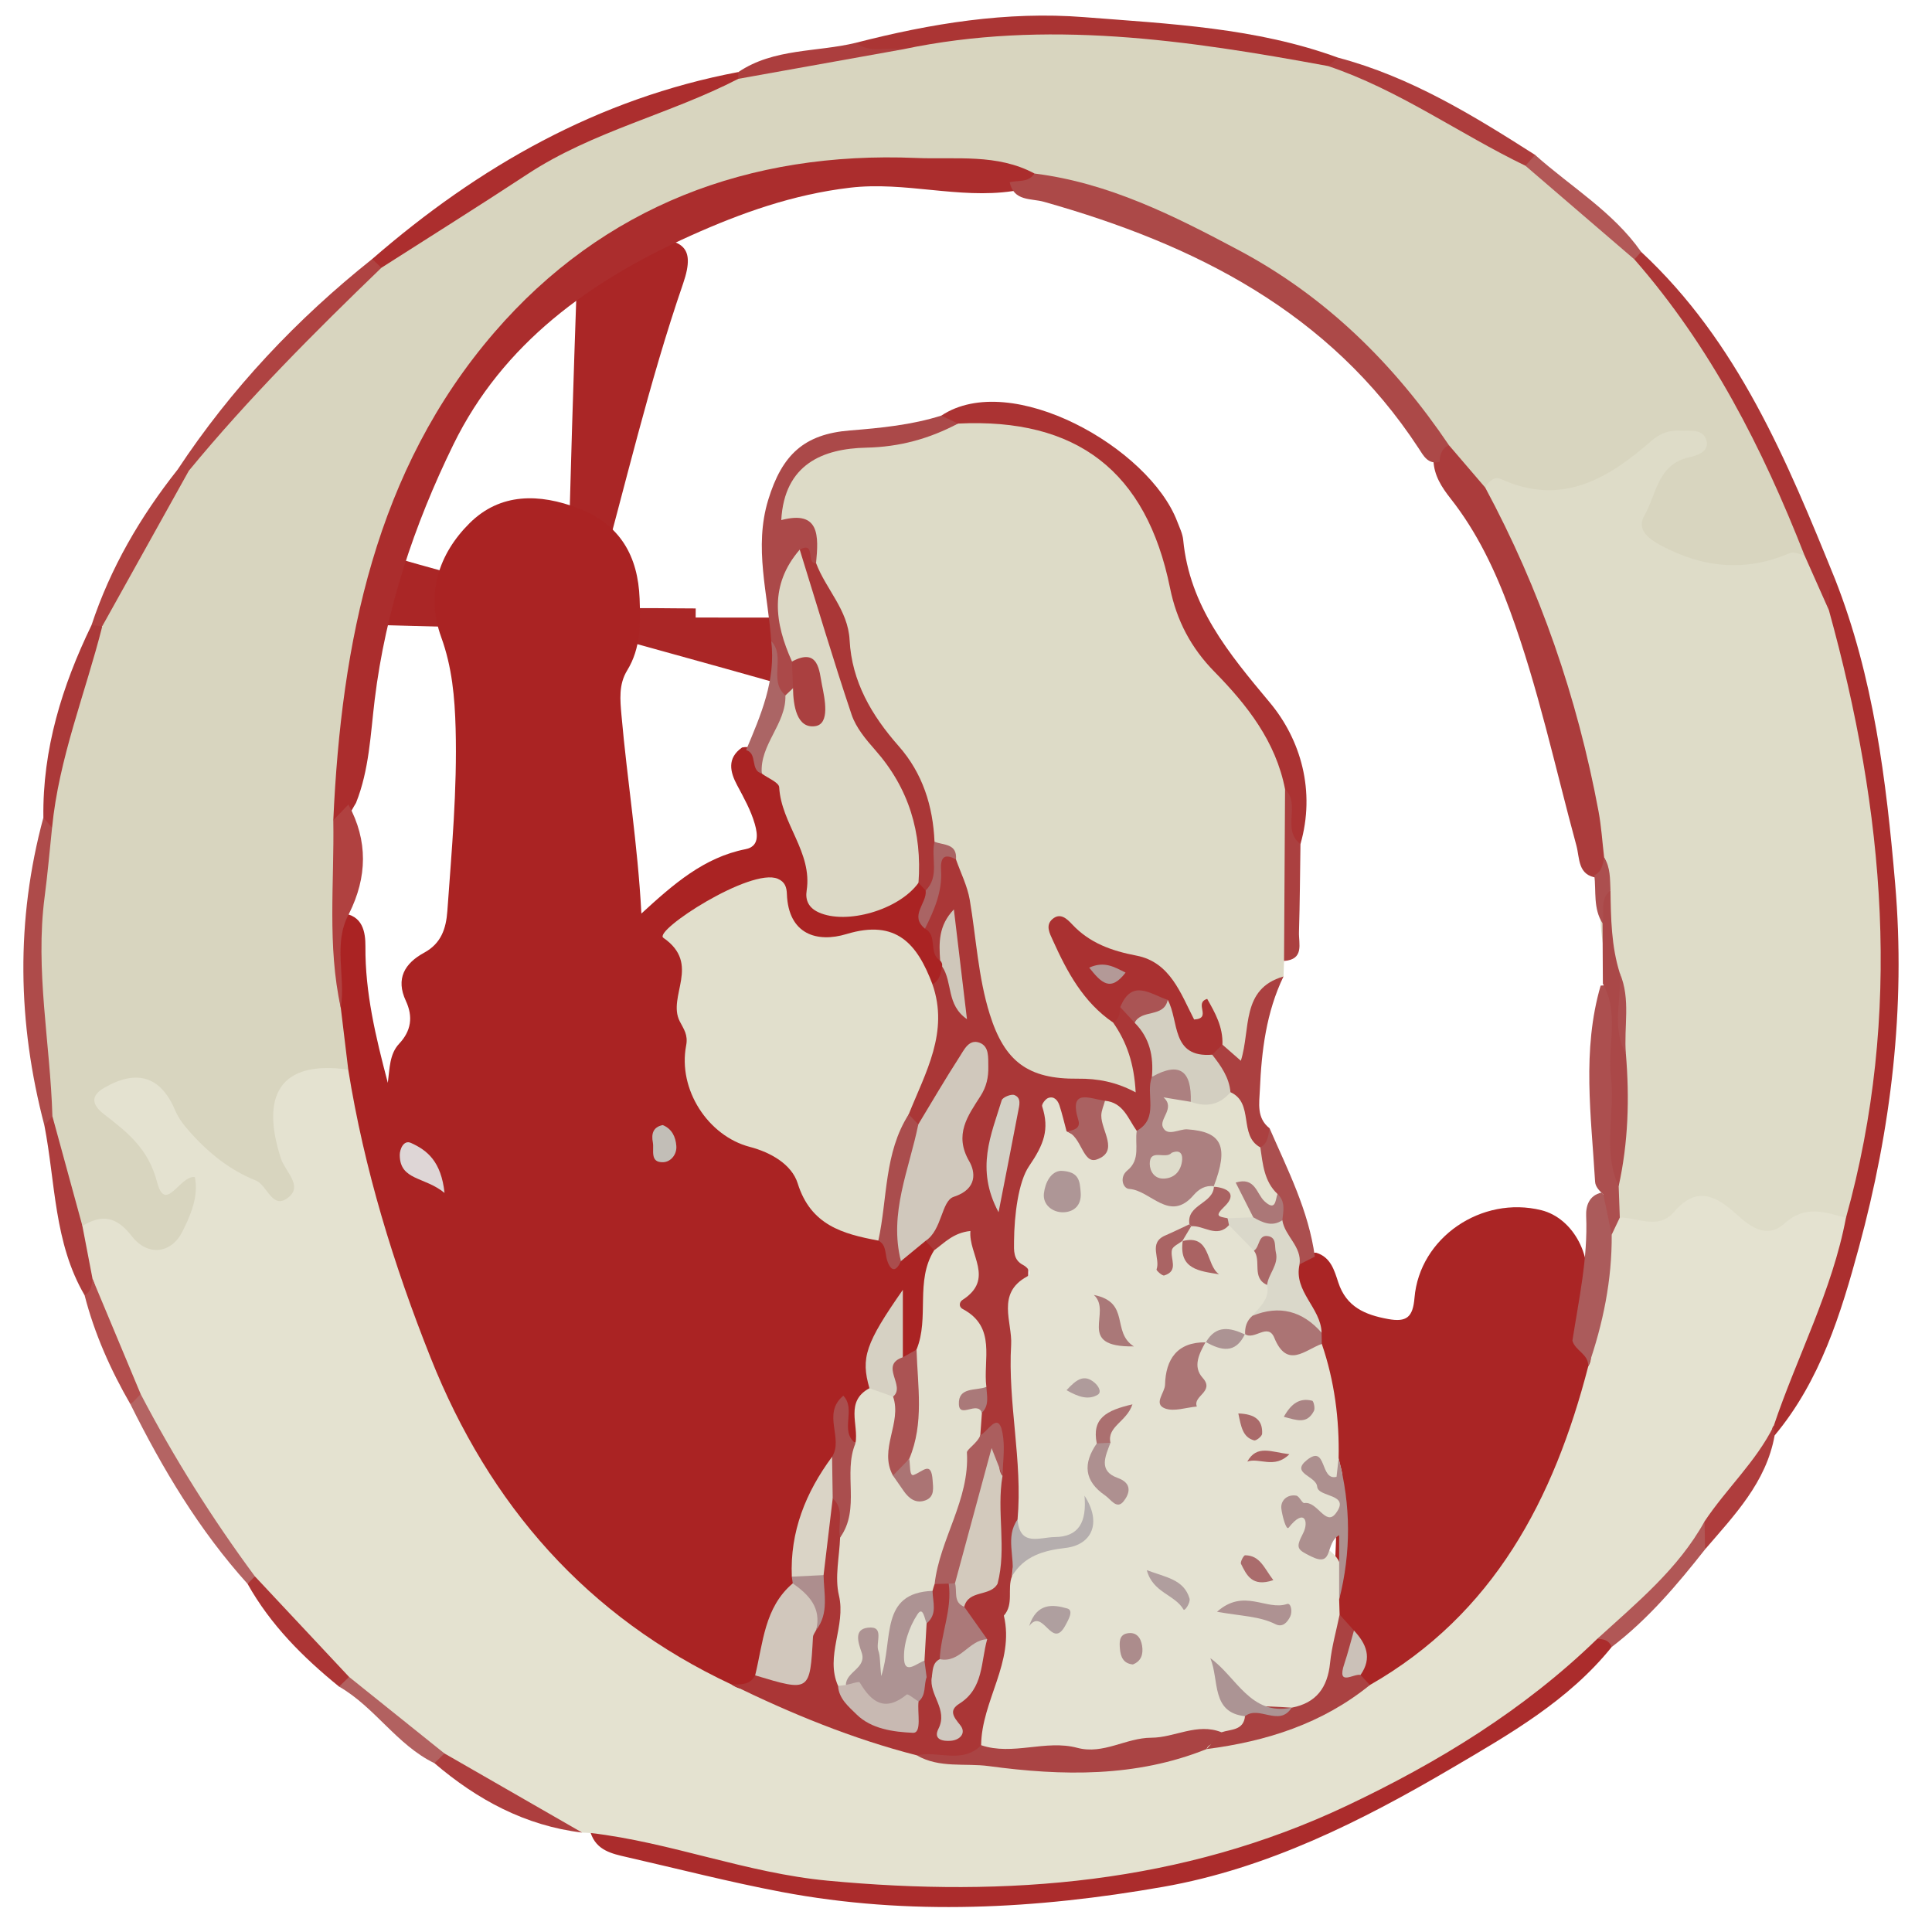 <?xml version="1.0" encoding="utf-8"?>
<!-- Generator: Adobe Illustrator 16.0.0, SVG Export Plug-In . SVG Version: 6.00 Build 0)  -->
<!DOCTYPE svg PUBLIC "-//W3C//DTD SVG 1.1//EN" "http://www.w3.org/Graphics/SVG/1.1/DTD/svg11.dtd">
<svg version="1.1" id="Layer_1" xmlns="http://www.w3.org/2000/svg" xmlns:xlink="http://www.w3.org/1999/xlink" x="0px" y="0px"
	 width="248px" height="248px" viewBox="0 0 248 248" enable-background="new 0 0 248 248" xml:space="preserve">
<g>
	<g>
		<path fill-rule="evenodd" clip-rule="evenodd" fill="#AA2626" d="M89.297,79.268c9.872,0,19.743,0.043,29.613-0.021
			c4.347-0.027,7.153,0.871,4.874,6.121c-0.5,1.15-0.414,2.573-0.513,3.876c-0.269,3.561-0.988,5.291-5.515,3.844
			c-12.986-4.149-26.175-7.667-39.311-11.337c-1.487-0.416-2.761-0.363-2.794,2.161c-0.179,13.615-0.534,27.229-1.046,40.836
			c-0.12,3.186-0.371,6.068-5.657,4.434c-9.963-3.081-9.761-2.512-6.545-12.445c3.526-10.888,6.357-22,9.43-33.033
			c0.591-2.121-0.179-2.937-2.614-2.98c-13.619-0.247-27.234-0.691-40.85-1.117c-3.083-0.097-5.391-0.964-3.64-4.809
			c0.08-0.173,0.206-0.334,0.247-0.516c2.325-10.392,2.218-10.064,12.396-6.739c10.863,3.548,21.949,6.415,32.954,9.522
			c1.945,0.55,2.539-0.298,2.584-2.383c0.286-13.213,0.714-26.423,1.175-39.631c0.129-3.679,0.021-7.833,5.914-4.957
			c1.095,0.534,2.693-0.075,3.959,0.243c3.077,0.774,5.516,0.879,3.732,6.052c-4.403,12.768-7.434,26.007-11.062,39.045
			c-0.529,1.903-0.329,2.819,1.993,2.712c3.554-0.165,7.122-0.044,10.684-0.044C89.303,78.492,89.3,78.879,89.297,79.268z"/>
	</g>
</g>
<g>
	<path fill-rule="evenodd" clip-rule="evenodd" fill="#E4E2D0" d="M75.825,235.292c-0.365-0.018-0.73-0.035-1.095-0.053
		c-6.479-2.139-12.17-5.807-17.972-9.26c-4.583-2.794-7.915-7.129-12.392-10.055c-4.298-4.27-8.629-8.509-12.348-13.316
		c-5.657-7.376-10.809-15.069-14.801-23.495c-2.337-4.883-4.335-9.903-6.217-14.975c-0.518-2.177-1.511-4.296-0.833-6.62
		c1.766-2.662,3.885-2.592,6.383-0.978c4.586,2.964,4.847,2.836,6.866-2.768c-1.816,0.161-3.9,0.55-4.461-1.708
		c-0.862-3.464-3.327-5.602-5.81-7.865c-2.817-2.569-2.387-4.505,1.018-5.911c5.797-2.395,7.075-1.804,9.809,3.889
		c2.289,4.765,6.844,6.944,11.268,9.428c-1.917-13.577,0.747-17.455,9.821-14.523c2.256,7.969,4.531,15.931,6.757,23.908
		c2.012,7.21,4.535,14.275,8.165,20.813c8.088,14.568,19.228,26.127,34.379,33.506c7.925,3.423,15.787,7.006,24.203,9.137
		c11.857,1.552,23.697,2.726,35.412-0.892c7.555-1.216,14.764-3.36,21.037-7.967c15.512-9.398,23.457-23.98,28.01-40.889
		c1.554-5.23,2.073-10.644,2.877-16.008c0.314-1.016,0.813-1.92,1.596-2.651c3.135-0.867,6.431-1.033,9.266-3.116
		c1.788-1.312,3.942-0.257,5.532,1.013c2.573,2.056,5.005,2.85,8.173,1.036c2.357-1.349,4.842-0.807,6.779,1.319
		c1.15,4.042-1.146,7.43-2.316,10.942c-1.779,5.336-4.168,10.465-6.479,15.601c-2.405,4.693-5.404,8.991-8.756,13.054
		c-3.596,6.445-9.55,10.736-14.529,15.928c-15.478,13.571-32.989,23.648-53.049,28.26c-21.272,4.891-42.733,4.661-63.967-1.105
		C84.011,237.846,79.633,237.533,75.825,235.292z"/>
	<path fill-rule="evenodd" clip-rule="evenodd" fill="#AB2C2C" d="M75.825,235.292c10.296,1.201,19.974,5.137,30.413,6.119
		c23.103,2.175,45.526,0.383,66.667-9.632c11.671-5.529,22.735-12.279,32.114-21.4c1.307-0.894,1.994-0.669,1.869,1.031
		c-5.537,6.883-13.082,11.176-20.496,15.535c-11.617,6.832-23.725,12.91-37.072,15.256c-16.225,2.851-32.651,3.756-49.012,0.655
		c-6.657-1.262-13.231-2.957-19.841-4.467C78.534,237.949,76.569,237.528,75.825,235.292z"/>
	<path fill-rule="evenodd" clip-rule="evenodd" fill="#AB2F2F" d="M227.676,183.052c3.001-8.939,7.514-17.354,9.278-26.724
		c-0.506-1.448-0.579-2.931-0.241-4.413c5.623-24.68,3.211-49.017-3.112-73.189c0.138-1.688-0.493-3.728,1.956-4.382
		c4.945,12.573,6.568,25.745,7.715,39.115c1.363,15.913-0.527,31.455-4.653,46.657c-2.299,8.47-4.947,17.115-10.817,24.138
		c-0.266-0.242-0.373-0.501-0.321-0.777C227.532,183.194,227.598,183.052,227.676,183.052z"/>
	<path fill-rule="evenodd" clip-rule="evenodd" fill="#AC2E2E" d="M47.782,33.245c13.685-11.883,28.987-20.597,47.002-24
		c0.31,0.447,0.349,0.917,0.123,1.411c-3.254,3.014-7.457,4.262-11.46,5.625C72.95,19.854,64.034,26.116,54.983,32.2
		c-1.888,1.27-3.553,3.078-6.167,2.725C48.064,34.615,47.474,34.205,47.782,33.245z"/>
	<path fill-rule="evenodd" clip-rule="evenodd" fill="#AB3534" d="M109.859,5.494c9.616-2.475,19.355-4.077,29.309-3.293
		c10.994,0.865,22.072,1.35,32.598,5.203c0.1,1.155-0.732,1.519-1.58,1.873c-1.631,0.48-3.322,0.495-4.913,0.049
		c-9.177-2.569-18.702-2.201-28.032-3.445c-7.221-0.963-14.116,1.455-21.203,1.861C113.9,7.214,111.066,8.574,109.859,5.494z"/>
	<path fill-rule="evenodd" clip-rule="evenodd" fill="#AC3636" d="M235.557,74.344c-1.167,1.145-0.582,2.638-0.793,3.974
		c-3.219-1.022-2.786-4.336-4.122-6.542c-5.086-11.977-10.479-23.781-18.758-33.999c-1.024-1.265-2.329-2.376-2.565-4.141
		c0.093-0.804,0.37-1.417,1.35-1.303C223.096,43.889,229.367,59.092,235.557,74.344z"/>
	<path fill-rule="evenodd" clip-rule="evenodd" fill="#AE4B4A" d="M5.698,144.462c-3.46-13.161-3.687-26.333-0.129-39.517
		c0.942,0.224,1.548,0.823,1.908,1.699c0.278,8.263-1.065,16.498-0.286,24.793c0.352,3.743,1.767,7.503,0.437,11.331
		C7.253,143.64,6.629,144.227,5.698,144.462z"/>
	<path fill-rule="evenodd" clip-rule="evenodd" fill="#AF4342" d="M47.782,33.245c0.392,0.375,0.783,0.751,1.175,1.127
		c-0.115,3.494-2.993,5.167-5.177,6.932c-5.502,4.444-10.004,9.718-14.298,15.254c-1.405,1.811-2.902,3.701-5.378,4.25
		c-0.496-0.025-0.931-0.202-1.305-0.527C29.655,49.908,38.074,40.981,47.782,33.245z"/>
	<path fill-rule="evenodd" clip-rule="evenodd" fill="#AD3D3D" d="M170.467,8.476c0.434-0.357,0.866-0.715,1.299-1.072
		c9.273,2.447,17.312,7.393,25.283,12.479c0.417,0.926-0.091,1.432-0.83,1.833c-2.314,0.448-4.113-0.891-5.978-1.843
		c-5.983-3.055-11.47-7.054-17.859-9.346C171.457,10.195,170.629,9.603,170.467,8.476z"/>
	<path fill-rule="evenodd" clip-rule="evenodd" fill="#AB3939" d="M6.679,106.259c-0.37-0.438-0.74-0.876-1.11-1.313
		c-0.118-8.773,2.398-16.889,6.175-24.688c0.559-0.332,1.045-0.249,1.463,0.249c0.821,1.381,0.683,2.843,0.277,4.286
		c-1.771,6.286-4.569,12.308-4.707,19.014C8.754,104.966,7.952,105.93,6.679,106.259z"/>
	<path fill-rule="evenodd" clip-rule="evenodd" fill="#B46463" d="M18.058,178.95c4.268,8.187,9.175,15.971,14.659,23.395
		c-0.183,0.447-0.489,0.775-0.937,0.967c-6.213-6.885-10.91-14.759-15.016-23.018C17.167,179.818,17.291,179.075,18.058,178.95z"/>
	<path fill-rule="evenodd" clip-rule="evenodd" fill="#AD3D3D" d="M5.698,144.462c0.342-0.39,0.685-0.779,1.027-1.17
		c3.442,4.103,4.109,8.964,3.851,14.078c0.434,2.264,0.868,4.527,1.303,6.792c0.434,1.075,0.844,2.139-1.02,2.098
		C6.914,159.521,7.126,151.797,5.698,144.462z"/>
	<path fill-rule="evenodd" clip-rule="evenodd" fill="#AF4140" d="M13.132,80.369c-0.462-0.037-0.925-0.074-1.388-0.11
		c2.428-7.355,6.264-13.931,11.055-19.979c0.479,0.051,0.959,0.101,1.438,0.15c0.659,1.777-0.312,3.223-1.039,4.667
		c-2.364,4.703-5.857,8.773-7.719,13.773C15.135,79.796,14.273,80.431,13.132,80.369z"/>
	<path fill-rule="evenodd" clip-rule="evenodd" fill="#AD3E3E" d="M57.051,225.078c5.893,3.388,11.786,6.774,17.679,10.162
		c-7.303-0.88-13.455-4.211-18.964-8.909C55.597,225.3,55.889,224.742,57.051,225.078z"/>
	<path fill-rule="evenodd" clip-rule="evenodd" fill="#B25857" d="M195.811,21.274c0.413-0.464,0.825-0.928,1.238-1.392
		c4.584,4.101,10.003,7.29,13.619,12.451c-0.291,0.319-0.582,0.639-0.873,0.958C203.836,30.796,199.072,26.91,195.811,21.274z"/>
	<path fill-rule="evenodd" clip-rule="evenodd" fill="#B15756" d="M206.889,211.411c-0.332-0.871-1.055-1.033-1.869-1.031
		c5.05-4.615,10.397-8.958,13.787-15.09c0.972,1.181,0.396,2.389,0.062,3.593C215.277,203.442,211.538,207.862,206.889,211.411z"/>
	<path fill-rule="evenodd" clip-rule="evenodd" fill="#AF3D3D" d="M218.869,198.882c-0.021-1.197-0.041-2.396-0.062-3.593
		c2.793-4.197,6.604-7.657,8.869-12.237c0.041,0.4,0.083,0.802,0.125,1.202C226.72,190.289,222.637,194.489,218.869,198.882z"/>
	<path fill-rule="evenodd" clip-rule="evenodd" fill="#AC3535" d="M31.779,203.311c0.312-0.322,0.625-0.645,0.937-0.967
		c4.031,4.304,8.062,8.607,12.093,12.912c0.147,1.008-0.106,1.603-1.284,1.243C38.891,212.743,34.724,208.572,31.779,203.311z"/>
	<path fill-rule="evenodd" clip-rule="evenodd" fill="#AC3E3E" d="M109.859,5.494c1.848,1.437,4.033,0.446,6.026,0.839
		c0.018,0.968-0.56,1.669-1.386,1.769c-6.037,0.729-11.937,2.314-18.003,2.827c-0.676,0.057-1.258-0.305-1.722-0.811
		c-0.012-0.292-0.009-0.583,0.011-0.873C99.356,6.172,104.828,6.719,109.859,5.494z"/>
	<path fill-rule="evenodd" clip-rule="evenodd" fill="#B34E4D" d="M10.858,166.26c0.851-0.451,0.905-1.289,1.019-2.098
		c2.06,4.929,4.12,9.858,6.18,14.788c-0.431,0.447-0.862,0.895-1.293,1.343C14.207,175.863,12.133,171.23,10.858,166.26z"/>
	<path fill-rule="evenodd" clip-rule="evenodd" fill="#B26160" d="M43.525,216.5c0.428-0.415,0.856-0.829,1.284-1.243
		c4.081,3.273,8.161,6.548,12.242,9.821c-0.428,0.418-0.856,0.835-1.285,1.253C50.935,223.988,48.122,219.133,43.525,216.5z"/>
	<path fill-rule="evenodd" clip-rule="evenodd" fill="#D8D5BF" d="M94.773,10.118c7.037-1.262,14.074-2.523,21.112-3.785
		c18.375-3.875,36.492-1.194,54.583,2.144c9.068,3.036,16.819,8.684,25.343,12.798c4.662,4.006,9.323,8.012,13.984,12.018
		c9.803,11.203,16.442,24.225,21.83,37.967c-5.213,3.002-10.576,3.362-16.147,1.036c-6.411-2.678-7.311-7.627-2.303-12.719
		c0.894-0.909,2.457-1.055,3.219-3.632c-8.226,5.435-15.88,10.57-25.567,6.918c-2.919-0.612-3.794-3.537-5.84-5.144
		c-5.178-7.385-11.154-14.085-18.474-19.343c-10.329-7.42-21.673-12.79-34.29-15.161c-14.117-3.366-27.97-2.475-41.522,2.659
		c-7.974,3.021-15.386,7.043-21.808,12.757c-7.775,6.917-12.966,15.691-16.504,25.197c-5.049,13.563-8.387,27.624-8.204,42.287
		c0.288,7.584-0.594,15.189,0.554,22.744c0.003,2.812,2.015,5.638-0.035,8.44c-8.819-1.246-11.281,3.361-8.626,11.457
		c0.529,1.614,2.787,3.407,1,4.902c-2.126,1.779-2.735-1.523-4.239-2.124c-3.323-1.328-6.007-3.497-8.359-6.111
		c-0.767-0.853-1.531-1.799-1.968-2.84c-1.827-4.355-4.858-5.406-9.109-2.964c-1.893,1.088-1.556,2.253-0.006,3.443
		c2.988,2.297,5.662,4.417,6.766,8.677c1.07,4.132,2.938-0.9,4.848-0.647c0.526,2.545-0.61,5.009-1.592,6.99
		c-1.396,2.816-4.437,3.255-6.506,0.592c-1.971-2.537-3.815-2.836-6.335-1.305c-1.284-4.692-2.567-9.385-3.851-14.077
		c-0.275-9.396-2.239-18.731-0.995-28.187c0.387-2.939,0.637-5.897,0.95-8.847c0.869-8.95,4.279-17.267,6.452-25.892
		c3.702-6.646,7.403-13.292,11.105-19.938c7.63-9.266,16.094-17.74,24.721-26.059c6.258-4.003,12.559-7.941,18.765-12.024
		C76.101,16.835,85.973,14.67,94.773,10.118z"/>
	<path fill-rule="evenodd" clip-rule="evenodd" fill="#AA2323" d="M44.703,137.299c-0.32-2.648-0.639-5.297-0.959-7.945
		c-0.614-4.047-0.888-8.09,0.136-12.115c2.702,0.213,3.04,2.436,3.027,4.276c-0.041,5.885,1.301,11.521,2.875,17.484
		c0.249-1.878,0.208-3.693,1.454-5.022c1.537-1.638,1.817-3.449,0.861-5.499c-1.326-2.842-0.163-4.817,2.354-6.188
		c2.162-1.176,2.809-3.053,2.974-5.366c0.557-7.788,1.272-15.558,1.061-23.389c-0.109-4.021-0.452-7.889-1.846-11.733
		c-2.018-5.565-0.334-10.699,3.642-14.647c3.933-3.904,8.958-3.834,13.992-1.894c5.328,2.054,7.627,6.117,7.83,11.604
		c0.117,3.172,0.161,6.328-1.595,9.189c-1.112,1.811-0.908,3.777-0.729,5.806c0.728,8.271,2.078,16.478,2.551,25.408
		c4.116-3.775,8.027-7.21,13.368-8.263c1.719-0.339,1.598-1.818,1.19-3.234c-0.513-1.777-1.403-3.358-2.267-4.976
		c-0.904-1.693-1.339-3.465,0.637-4.847c1.963-0.374,2.515,1.436,3.652,2.341c3.771,3.288,4.092,8.194,5.622,12.475
		c1.817,5.081,3.898,6.394,8.967,4.598c1.432-0.507,2.522-1.567,3.854-2.229c0.757-0.261,1.369-0.052,1.848,0.576
		c0.948,1.592-0.485,3.534,0.752,5.089c0.831,1.4,1.163,2.971,1.583,4.517c0.096,0.476,0.119,0.952,0.087,1.435
		c-0.191,1.025-0.634,1.823-1.786,1.977c-0.689-0.078-1.368-0.341-1.645-0.96c-1.917-4.28-4.887-5.711-9.591-4.476
		c-3.273,0.86-6.654-0.344-7.95-3.626c-1.748-4.428-4.494-3.45-7.562-2.252c-5.137,2.007-5.232,3.144-4.077,8.506
		c0.748,3.471-0.201,7.243,0.094,10.95c0.491,6.18,2.641,9.718,8.397,11.668c2.456,0.833,4.732,2.21,5.72,4.504
		c1.848,4.293,5.227,6.165,9.413,7.172c1.275,0.322,1.55,2.02,2.966,2.117c1.245-0.669,2.261-2.006,3.946-1.322
		c0.646,0.453,0.947,1.097,1.068,1.853c-0.66,4.128,0.241,8.513-2.049,12.368c-0.673,0.84-1.482,1.413-2.624,1.307
		c-2.041-2.126-1.348-4.468-0.688-6.549c-1.514,3.134-3.146,6.552-3.019,10.49c-1.081,2.116-0.878,4.642-2.118,6.708
		c-3.143,0.174-1.402-2.596-2.298-3.553c0.145,1.786,0.994,3.847-0.286,5.801c-2.475,4.691-4.408,9.568-5.103,14.873
		c-0.022,0.485-0.119,0.951-0.277,1.408c-2.379,3.737-3.121,8.125-4.818,12.137c-1.03,1.092-2.166,1.255-3.417,0.39
		c-18.594-8.719-31.118-23.043-38.64-41.947C50.517,162.32,46.744,150.055,44.703,137.299z"/>
	<path fill-rule="evenodd" clip-rule="evenodd" fill="#DEDCC8" d="M190.645,62.58c0.454-0.763,1.162-1.479,1.996-1.098
		c7.799,3.562,13.76-0.007,19.368-4.912c1.079-0.944,2.237-1.357,3.626-1.286c1.297,0.065,3-0.306,3.42,1.278
		c0.379,1.432-1.268,1.93-2.256,2.15c-4.041,0.898-4.16,4.764-5.712,7.448c-1.028,1.778,0.442,2.954,2.07,3.829
		c5.399,2.904,10.881,3.478,16.604,1.002c0.49-0.212,1.236,0.164,1.863,0.267c1.046,2.354,2.093,4.706,3.139,7.06
		c7.152,25.823,9.51,51.781,2.19,78.011c-2.71-0.761-5.276-1.655-7.88,0.715c-2.213,2.014-4.331,0.502-6.129-1.139
		c-2.59-2.363-5.131-3.764-8.025-0.366c-2.033,2.388-4.634,0.74-6.996,0.751c-1.378-1.109-1.338-2.632-1.232-4.176
		c1.374-5.469,0.466-11.041,0.713-16.561c-0.16-3.354,0.513-6.758-0.616-10.053c-1.139-3.471-1.521-7.036-1.351-10.67
		c0.036-1.585-0.047-3.158-0.561-4.682c-2.506-14.224-5.742-28.213-12.578-41.123C191.262,67.068,189.543,65.146,190.645,62.58z"/>
	<path fill-rule="evenodd" clip-rule="evenodd" fill="#AA2525" d="M203.869,175.407c-4.406,17.014-12.098,31.778-28.029,40.892
		c-0.865,0.505-1.232-0.061-1.56-0.72c-0.2-1.99-0.056-4.062-1.353-5.801c-0.678-0.991-1.528-1.878-1.83-3.092
		c-0.148-0.778-0.117-1.551,0.019-2.326c0.44-5.635,0.717-11.262-0.237-16.87c-0.563-4.762-1.222-9.51-2.253-14.196
		c-0.12-0.507-0.204-1.021-0.277-1.536c-0.122-3.297-3.547-5.894-2.041-9.543c0.631-0.935,1.472-1.479,2.638-1.412
		c1.878,0.565,2.339,2.276,2.84,3.809c1.033,3.153,3.427,4.161,6.391,4.703c2.388,0.438,3.187-0.238,3.394-2.716
		c0.647-7.745,8.623-13.149,16.281-11.253c4.13,1.022,6.849,6.127,5.585,10.75c-0.474,1.73-1.648,3.328-0.459,5.179
		C203.432,172.617,204.865,173.753,203.869,175.407z"/>
	<path fill-rule="evenodd" clip-rule="evenodd" fill="#AA3636" d="M93.921,216.24c1.149-0.027,2.355,0.089,3.015-1.185
		c0.304-0.131,0.634-0.335,0.937-0.284c3.928,0.656,6.093-0.622,5.625-4.966c-0.048-0.448,0.302-0.929,0.484-1.393
		c0.848-2.16,0.369-4.41,0.463-6.622c0.047-3.345,0.047-6.697,2.182-9.561c2.909,0.254,2.154,2.619,2.515,4.342
		c-0.048,6.353-0.106,12.713-0.458,19.055c1.125,2.33,2.722,4.026,5.341,4.803c2.12,0.629,2.672-0.458,3.014-2.104
		c0.373-1.125,0.701-2.271,1.553-3.155c0.45-0.21,0.907-0.211,1.369-0.036c1.464,1.588,1.672,3.457,1.264,5.338
		c-0.273,0.764,1.009,0.024,0.348,0.114c0.308-3.589,4.309-5.757,3.71-9.686c-0.43-1.806-2.312-3.053-1.986-5.154
		c0.993-2.279,2.832-2.957,5.152-2.727c1.656,1.081,1.557,2.832,1.725,4.484c0.527,6.182-1.952,11.69-3.872,17.33
		c-2.782,1.663-5.697,0.991-8.604,0.492C109.423,223.208,101.576,219.977,93.921,216.24z"/>
	<path fill-rule="evenodd" clip-rule="evenodd" fill="#AA4444" d="M117.696,225.326c2.716-0.64,5.817,1.157,8.247-1.303
		c3.814-0.869,7.59-1.434,11.588-1.059c4.52,0.425,8.957-1.147,13.442-1.714c2.272-0.286,4.103-0.631,5.921,0.873
		c0.607,1.87-1.704,1.29-2.01,2.396c-9.08,3.651-18.549,3.454-27.941,2.188C123.887,226.293,120.576,227.006,117.696,225.326z"/>
	<path fill-rule="evenodd" clip-rule="evenodd" fill="#AA4242" d="M154.885,224.519c0.639-0.719,1.277-1.438,1.917-2.156
		c0.574-1.282,1.755-1.953,2.784-2.782c1.873-1.384,4.404,0.043,6.246-1.48c2.289-1.133,3.248-3.131,3.877-5.487
		c0.498-1.865,0.461-4.017,2.25-5.361c0.613,0.683,1.227,1.365,1.84,2.048c0.438,1.877-0.566,3.969,0.846,5.701
		c0.398,0.433,0.797,0.865,1.195,1.298C169.727,221.261,162.559,223.534,154.885,224.519z"/>
	<path fill-rule="evenodd" clip-rule="evenodd" fill="#AB5B5B" d="M203.869,175.407c0.096-1.577-1.676-2.01-2.027-3.312
		c0.822-5.304,1.994-10.56,1.764-15.992c-0.055-1.273,0.348-2.66,1.988-3.02c1.505,1.542,1.852,3.361,1.292,5.397
		C206.93,164.309,205.773,169.924,203.869,175.407z"/>
	<path fill-rule="evenodd" clip-rule="evenodd" fill="#AC4F4F" d="M206.886,158.48c-0.357-1.721-0.715-3.441-1.072-5.161
		c-0.511-0.448-1.026-0.986-1.063-1.641c-0.489-8.406-1.709-16.837,0.715-25.16c3.172-0.376,2.225,2.156,2.258,3.562
		c0.174,7.394,0.048,14.791,0.056,22.187c0.048,1.341,0.097,2.682,0.146,4.022C207.578,157.02,207.232,157.75,206.886,158.48z"/>
	<path fill-rule="evenodd" clip-rule="evenodd" fill="#AB2D2D" d="M42.784,105.285c1.034-22.825,5.396-44.918,20.689-62.633
		c13.941-16.149,32.658-23.275,54.134-22.374c5.101,0.214,10.376-0.583,15.183,1.995c0.105,2.058-1.57,1.883-2.812,2.261
		c-6.966,1.027-13.805-1.278-20.886-0.438c-7.29,0.865-13.908,3.222-20.433,6.152c-12.902,5.794-24.105,13.825-30.46,26.815
		c-5.046,10.315-8.701,21.229-10.104,32.776c-0.539,4.438-0.699,8.979-2.395,13.224C45.003,104.163,44.573,105.622,42.784,105.285z"
		/>
	<path fill-rule="evenodd" clip-rule="evenodd" fill="#AB3C3C" d="M190.645,62.58c7.043,13.086,11.824,26.967,14.549,41.562
		c0.363,1.949,0.486,3.943,0.72,5.917c0.499,1.134,0.536,2.114-0.866,2.617c-2.552-0.298-2.246-2.484-2.695-4.138
		c-2.738-10.065-4.908-20.292-8.51-30.112c-1.891-5.154-4.215-10.083-7.642-14.435c-1.13-1.435-2.136-2.969-2.196-4.907
		c0.221-1.103,0.374-2.278,1.995-1.926C187.547,58.965,189.096,60.773,190.645,62.58z"/>
	<path fill-rule="evenodd" clip-rule="evenodd" fill="#AC4948" d="M185.999,57.158c-0.952,0.4-1.161,1.219-1.202,2.133
		c-1.506,0.368-2.084-0.814-2.689-1.739c-11.463-17.523-28.73-26.182-48.122-31.653c-1.611-0.455-3.872-0.031-4.376-2.514
		c1.096-0.269,2.408,0.086,3.18-1.111c9.532,1.186,17.936,5.428,26.238,9.851C170.205,38.078,178.951,46.719,185.999,57.158z"/>
	<path fill-rule="evenodd" clip-rule="evenodd" fill="#B04140" d="M42.784,105.285c0.646-0.671,1.292-1.343,1.939-2.014
		c2.531,4.654,2.424,9.324,0.083,14.007c-2.117,3.87-0.401,8.078-1.062,12.076C41.987,121.388,42.925,113.315,42.784,105.285z"/>
	<path fill-rule="evenodd" clip-rule="evenodd" fill="#E1DFCC" d="M112.746,159.246c-4.569-0.85-8.677-1.975-10.351-7.343
		c-0.757-2.428-3.449-3.98-6.143-4.682c-5.361-1.397-9.256-7.366-8.176-13.011c0.264-1.38-0.294-2.078-0.822-3.108
		c-1.644-3.21,2.801-7.333-2.106-10.722c-1.314-0.907,11.245-9.067,14.701-7.572c0.926,0.4,1.128,1.092,1.16,1.958
		c0.191,5.209,3.903,6.269,7.643,5.136c6.453-1.956,9.103,1.318,11.039,6.436c2.294,3.161,2.643,6.541,0.983,10.059
		c-1.111,2.354-1.913,4.828-2.98,7.195c-1.663,3.069-2.259,6.417-2.724,9.831C114.686,155.498,114.412,157.66,112.746,159.246z"/>
	<path fill-rule="evenodd" clip-rule="evenodd" fill="#AA3737" d="M116.647,143.037c2.148-5.36,5.199-10.556,3.042-16.699
		c0.945-0.474,1.063-1.396,1.245-2.286c1.818,0.27,1.536,1.771,1.794,2.943c0.191-1.255-0.544-2.349-0.788-3.543
		c-0.162-0.793,0.003-1.616-0.259-2.396c0.497,0.444-0.159-0.148-0.041,0.191c0.264,0.761-0.188,1.572-0.958,2.057
		c-1.55-0.937-0.271-3.219-1.949-4.095c-0.083-2.607,1.211-4.989,1.066-7.674c-0.099-1.845,1.081-3.113,3.241-1.87
		c2.146,1.903,2.612,4.521,2.946,7.167c0.497,3.946,1.013,7.895,2.003,11.746c1.662,6.46,3.746,8.159,10.379,8.386
		c1.766,0.061,3.547,0.849,5.348,0.142c0.277-2.008-1.248-3.466-1.359-5.292c0.004-1.085,0.441-1.963,1.268-2.656
		c1.604-0.355,2.273,0.92,3.176,1.801c1.898,2.035,2.38,4.521,2.283,7.191c-0.907,2.546,1.127,6.128-2.67,7.67
		c-2.175-0.321-2.748-3.024-4.938-3.314c-1.068-0.208-1.839-0.13-2.047,1.259c-0.271,1.819-1.325,2.527-3.093,1.69
		c-0.09-0.09-0.233-0.188-0.321-0.323c-0.083-0.13-0.107-0.297-0.158-0.447c0.061,3.997-3.66,6.753-3.539,10.801
		c0.021,0.769-0.779,1.571-0.66,2.355c1.475,9.73-2.549,19.543,0.632,29.318c0.819,2.52-0.186,5.56-0.63,8.342
		c-0.723,2.306-0.478,4.671-0.463,7.023c-0.305,1.85,0.334,4.158-2.337,4.864c-0.2-1.38,0.32-2.902-0.808-4.101
		c-1.259-4.423-1.016-8.913-0.613-13.408c-0.08-2.104,1.112-4.644-1.99-5.701c-0.549-0.835-0.58-1.75-0.439-2.695
		c0.254-1.127,0.499-2.256,0.486-3.423c-0.034-3.186-0.277-6.34-2.316-8.976c-1.165-1.504-0.389-2.609,0.202-4.054
		c1.685-4.123,0.761-5.214-3.471-4.538c-0.369-0.403-0.738-0.807-1.106-1.21c-0.591-1.829,0.614-3.383,1.393-4.574
		c1.889-2.888,4.523-5.281,1.339-8.945c-0.716-0.824,0.602-1.658,1.225-2.416c1.561-1.895,2.801-3.947,2.355-6.819
		c-3.967,1.753-3.268,7.349-7.697,8.166C116.644,144.381,116.2,143.916,116.647,143.037z"/>
	<path fill-rule="evenodd" clip-rule="evenodd" fill="#E2E0CF" d="M119.911,160.493c1.319-0.945,2.436-2.243,4.656-2.479
		c-0.271,3.008,3.171,6.159-1.022,8.854c-0.385,0.247-0.533,0.861,0.043,1.168c4.367,2.326,2.579,6.498,3.026,9.998
		c-1.241,0.924-0.864,2.127-0.57,3.314c-0.069,0.962-0.139,1.924-0.208,2.886c-1.192,4.32-0.969,8.913-2.793,13.151
		c-0.83,1.932-1.039,4.158-2.039,6.088c-0.236,0.419-0.528,0.801-0.855,1.152c-3.761,1.434-5.13,4.314-5.172,8.172
		c-0.011,1.026-0.385,2.65-1.881,2.388c-1.318-0.231-1.223-1.723-1.256-3.105c-0.494,1.999-1.244,3.599-2.941,4.552
		c-0.474,0.134-0.914,0.059-1.319-0.22c-1.71-3.865,1.047-7.661,0.107-11.627c-0.553-2.331,0.063-4.939,0.153-7.423
		c0.633-1.789,1.075-3.474,0.304-5.465c-0.943-2.438-0.196-4.753,1.671-6.638c0.433-2.396-1.375-5.359,1.791-7.062
		c1.224-0.93,2.296-0.437,3.339,0.347c1.586,1.438,1.139,3.13,0.669,4.879c-0.508,1.886-0.466,3.794,0.134,5.669
		c0.3,0.775,0.605,1.546,1.712,1.824c-1.681-1.158-1.739-2.709-1.33-4.384c1.409-4.331-0.861-9.08,1.519-13.293
		C119.333,169.156,117.437,164.436,119.911,160.493z"/>
	<path fill-rule="evenodd" clip-rule="evenodd" fill="#DCD9C6" d="M117.902,113.319c-2.494,3.479-9.252,5.425-12.823,3.793
		c-1.304-0.596-1.721-1.584-1.535-2.784c0.763-4.933-3.265-8.583-3.522-13.267c-0.034-0.627-1.457-1.177-2.237-1.762
		c-1.697-3.838,1.531-6.609,2.151-9.945c0.283-0.72,0.75-1.25,1.514-1.472c2.079-0.112,1.571,2.195,2.707,3.209
		c1.051-3.554-0.568-5.158-3.555-5.899c-2.174-3.815-1.407-7.878-0.944-11.887c0.197-1.709,0.948-3.153,3.014-3.25
		c2.318,4.508,4.889,8.876,5.614,14.068c0.626,4.487,2.854,8.259,5.534,11.958C117.481,101.132,120.99,106.532,117.902,113.319z"/>
	<path fill-rule="evenodd" clip-rule="evenodd" fill="#D0C8BC" d="M117.877,144.326c1.758-2.901,3.464-5.836,5.305-8.685
		c0.576-0.891,1.21-2.319,2.583-1.783c1.243,0.484,1.071,1.925,1.099,3.077c0.029,1.343-0.23,2.552-1.001,3.757
		c-1.618,2.532-3.442,4.939-1.446,8.378c0.761,1.311,1.117,3.55-1.989,4.558c-1.603,0.521-1.475,4.262-3.622,5.655
		c-1.053,0.865-2.105,1.731-3.157,2.598c-0.417,0.15-1.06,0.511-1.107-0.199C114.135,155.613,114.063,149.589,117.877,144.326z"/>
	<path fill-rule="evenodd" clip-rule="evenodd" fill="#AA3737" d="M117.902,113.319c0.473-6.439-1.229-12.142-5.558-17.043
		c-1.199-1.358-2.466-2.871-3.028-4.54c-2.359-7.015-4.462-14.115-6.659-21.184c2.236-2.416,2.184,0.664,3.159,1.301
		c2.587,3.901,4.565,8.046,5.117,12.768c0.466,3.992,3.023,6.891,5.229,9.984c3.017,4.232,5.69,8.599,4.511,14.18
		c-1.295,1.615,1.059,4.452-1.85,5.523C118.516,113.978,118.209,113.649,117.902,113.319z"/>
	<path fill-rule="evenodd" clip-rule="evenodd" fill="#D1C7BC" d="M104.77,209.233c-0.143,0.3-0.395,0.595-0.412,0.901
		c-0.39,7.042-0.385,7.042-7.423,4.922c1.027-4.175,1.174-8.708,4.826-11.81C105.608,203.813,105.774,206.229,104.77,209.233z"/>
	<path fill-rule="evenodd" clip-rule="evenodd" fill="#DAD4C6" d="M106.89,192.343c-0.391,3.281-0.782,6.563-1.172,9.845
		c-1.3,1.248-2.67,1.095-4.076,0.201c-0.245-5.79,1.784-10.817,5.167-15.39C108.204,188.76,107.977,190.545,106.89,192.343z"/>
	<path fill-rule="evenodd" clip-rule="evenodd" fill="#AB5353" d="M114.624,189.409c-1.858-3.381,1.187-6.754,0.015-10.134
		c-0.079-1.807-2.897-4.294,1.255-5.049c0.585-0.329,1.171-0.657,1.756-0.986c0.14,4.705,0.994,9.457-0.934,14.024
		C115.952,187.914,116.647,189.987,114.624,189.409z"/>
	<path fill-rule="evenodd" clip-rule="evenodd" fill="#D6D1C3" d="M115.894,174.226c-3.071,1.023,0.429,3.68-1.255,5.049
		c-1.011-0.359-2.021-0.719-3.032-1.077c-1.132-3.899-0.515-5.747,4.287-12.631C115.894,168.58,115.894,171.403,115.894,174.226z"/>
	<path fill-rule="evenodd" clip-rule="evenodd" fill="#AA4D4D" d="M117.877,144.326c-1.171,5.798-3.796,11.411-2.229,17.555
		c-0.645,1.454-1.298,1.321-1.762-0.068c-0.3-0.901-0.081-2.006-1.139-2.566c1.188-5.43,0.73-11.256,3.902-16.209
		C117.058,143.466,117.467,143.896,117.877,144.326z"/>
	<path fill-rule="evenodd" clip-rule="evenodd" fill="#AA4E4E" d="M106.89,192.343c-0.027-1.781-0.054-3.562-0.081-5.344
		c1.502-2.386-1.341-5.513,1.443-7.84c1.693,1.767-0.522,4.545,1.564,6.1c-1.629,3.875,0.677,8.394-1.976,12.103
		C107.479,195.698,108.478,193.776,106.89,192.343z"/>
	<path fill-rule="evenodd" clip-rule="evenodd" fill="#AB6565" d="M100.819,89.268c0.108,3.682-3.32,6.295-3.034,10.03
		c-1.538-0.426-0.501-2.57-2.012-3.015c1.882-4.478,3.838-8.939,3.225-13.993C101.557,84.107,100.225,86.939,100.819,89.268z"/>
	<path fill-rule="evenodd" clip-rule="evenodd" fill="#CFC7BA" d="M120.683,123.304c-0.155-2.251-0.238-4.491,1.76-6.567
		c0.56,4.696,1.12,9.393,1.681,14.089c-2.687-1.875-1.801-4.691-3.189-6.773C120.979,123.759,120.895,123.51,120.683,123.304z"/>
	<path fill-rule="evenodd" clip-rule="evenodd" fill="#DED6D6" d="M57.064,153.129c-2.582-2.118-5.717-1.584-5.75-4.846
		c-0.008-0.754,0.495-1.998,1.438-1.572C54.853,147.659,56.628,149.089,57.064,153.129z"/>
	<path fill-rule="evenodd" clip-rule="evenodd" fill="#AA6464" d="M118.823,114.308c1.82-1.826,0.648-4.193,1.134-6.261
		c2-0.555,3.697-0.74,2.758,2.272c-1.636-0.889-2.008-0.093-1.914,1.407c0.171,2.728-0.886,5.125-2.067,7.483
		C116.683,117.538,119.02,115.946,118.823,114.308z"/>
	<path fill-rule="evenodd" clip-rule="evenodd" fill="#AD8E8E" d="M101.642,202.389c1.359-0.066,2.718-0.134,4.076-0.201
		c0.032,2.396,0.726,4.879-0.948,7.045c0.697-2.85-0.94-4.525-3.008-5.986C101.722,202.96,101.683,202.675,101.642,202.389z"/>
	<path fill-rule="evenodd" clip-rule="evenodd" fill="#C2BEB7" d="M85.075,144.419c1.187,0.488,1.655,1.525,1.743,2.679
		c0.085,1.115-0.731,2.047-1.672,2.087c-1.786,0.076-1.158-1.561-1.344-2.542C83.606,145.612,83.777,144.677,85.075,144.419z"/>
	<path fill-rule="evenodd" clip-rule="evenodd" fill="#AA4848" d="M205.752,126.265c-0.016-2.583-0.029-5.165-0.044-7.748
		c-0.187-1.532-1.568-3.354,1.022-4.211c0.053,3.575,0.104,7.15,1.194,10.609c1.005,3.391-0.333,6.957,0.78,10.339
		c0.481,5.715,0.314,11.393-0.927,17.013c-2.094-4.544-0.431-9.351-0.983-13.999C206.32,134.277,207.896,130.108,205.752,126.265z"
		/>
	<path fill-rule="evenodd" clip-rule="evenodd" fill="#AC4F4F" d="M208.705,135.254c-1.86-3.323-0.555-6.887-0.78-10.336
		C209.362,128.273,208.421,131.81,208.705,135.254z"/>
	<path fill-rule="evenodd" clip-rule="evenodd" fill="#AC4F4F" d="M206.73,114.306c-1.439,1.136-0.721,2.797-1.022,4.211
		c-1.215-1.908-0.806-4.095-1.052-6.169c0.986-0.451,1.078-1.394,1.257-2.29C206.738,111.368,206.66,112.851,206.73,114.306z"/>
	<path fill-rule="evenodd" clip-rule="evenodd" fill="#E4E2D2" d="M128.86,207.388c1.322-1.489,0.397-3.441,1.046-5.069
		c0.098-3.591,2.874-4.232,5.445-4.277c2.057-0.036,3.244-0.819,3.979-1.776c-1.35,2.595-4.594,1.537-7.118,2.01
		c-1.794,0.336-2.083-1.605-1.594-3.227c0.669-7.521-1.265-14.957-0.823-22.43c0.17-2.891-1.95-6.586,2.036-8.756
		c0.673-0.365,0.158-1.145-0.497-1.483c-1.287-0.665-1.178-1.841-1.168-3.018c0.027-3.39,0.564-7.669,1.92-9.656
		c1.914-2.807,2.652-4.722,1.689-7.693c-0.085-0.262,0.417-0.939,0.776-1.071c0.763-0.279,1.235,0.312,1.448,0.96
		c0.355,1.087,0.611,2.207,0.91,3.312c1.21,0.647,2.486,1.184,3.482,2.222c1.145-1.976-1.342-4.669,1.449-6.136
		c2.369,0.222,2.964,2.312,4.074,3.86c0.609,0.825,0.836,1.739,0.931,2.772c0.126,1.374-1.685,3.099,0.179,4.028
		c1.805,0.899,3.862,2.13,6.014,0.332c0.777-0.649,1.83-0.762,2.772-0.062c1.372,2.964-1.633,3.385-2.822,4.857
		c-1.228,1.164-3.155,1.613-3.703,3.613c-0.399,0.412,0.731,0.414,0.169,0.055c-0.078-0.05,0.068-0.148,0.219-0.419
		c0.502-0.901,1.047-1.611,2.211-0.967c0.645,0.708,1.276,1.426,1.82,2.211c-0.434-0.873-1.092-1.57-1.819-2.215
		c-0.749-1.17,0.355-1.525,0.929-2.113c1.637-1.146,3.465-0.44,5.213-0.548c1.594,0.552,2.607,1.752,3.482,3.107
		c1.01,1.723,0.713,3.853,1.74,5.576c0.52,1.771-0.566,2.931-1.558,4.131c-0.567,0.659-1.323,1.115-1.907,1.759
		c-1.784,0.651-3.878,0.073-5.501,1.382c-1.834,0.801-2.616,2.453-3.282,4.155c-0.294,0.752-0.451,1.62,0.31,2.262
		c0.265,0.224,0.632,0.16,0.95-0.011c0.739-0.396,1.528-0.806,1.139-1.851c-0.691-1.856-0.879-3.559,1.127-4.758
		c1.742-0.9,3.994,0.112,5.557-1.475c1.25-0.809,2.814-1.729,3.932-0.476c1.625,1.823,3.814,1.256,5.655,2.001
		c1.632,4.762,2.264,9.671,2.161,14.688c0.355,1.772,1.597,4.312-2.174,2.506c0.881,1.364,3.207,1.669,2.66,4.13
		c-0.4,1.808-1.215,2.158-2.758,1.574c-1.303-0.494-2.142-2.132-4.087-1.336c1.593-0.054,2.53,0.645,2.837,2.046
		c0.104,0.474-0.037,1.117,0.342,1.393c3.85,2.796,3.86,2.782,3.248,7.824c0.02,0.64,0.039,1.279,0.059,1.919
		c-0.422,2.07-1.016,4.123-1.227,6.214c-0.317,3.148-1.757,5.14-4.931,5.74c-7.382-0.533-8.011,0.571-8.741-4.585
		c-1.018,2.817,1.815,3.791,2.756,5.681c-0.199,1.864-1.82,1.651-3.015,2.062c-3.139-1.254-6.025,0.692-9.007,0.699
		c-3.271,0.008-6.151,2.194-9.502,1.299c-4.079-1.091-8.266,1.036-12.35-0.338C125.996,218.317,130.27,213.351,128.86,207.388z"/>
	<path fill-rule="evenodd" clip-rule="evenodd" fill="#AD908F" d="M171.9,205.333c0-2.578,0-5.156,0-8.266
		c-1.871,1.009-0.619,4.191-3.593,2.726c-1.813-0.895-2.023-1.066-1.035-2.977c0.772-1.493,0.173-3.298-1.853-0.718
		c-0.328,0.419-0.838-1.606-0.939-2.431c-0.124-0.999,0.7-1.88,1.918-1.68c0.391,0.064,0.75,1,1.029,0.954
		c1.679-0.275,2.729,3.022,4.023,1.343c2.004-2.603-2.245-2.026-2.371-3.446c-0.123-1.401-3.472-1.687-1.332-3.411
		c2.619-2.112,1.646,2.707,3.818,2.142c0.084-0.747,0.175-1.56,0.266-2.372C173.418,193.236,173.437,199.281,171.9,205.333z"/>
	<path fill-rule="evenodd" clip-rule="evenodd" fill="#DAD8CA" d="M160.963,160.542c-1.068-1.091-2.137-2.183-3.205-3.273
		c-0.252-0.454-0.235-0.888,0.094-1.3c0.822-0.607,1.762-0.698,2.74-0.624c1.549,0.462,3.296,0.065,4.736,1.052
		c1.18,1.795,2.839,3.473,1.488,5.905c-0.793,3.482,2.744,5.568,2.83,8.769c-3.199,0.256-5.879-1.618-8.881-2.168
		c0.945-1.169,2.263-2.163,1.883-3.962C161.836,163.57,163.732,161.162,160.963,160.542z"/>
	<path fill-rule="evenodd" clip-rule="evenodd" fill="#AB4F4F" d="M166.816,162.301c0.319-2.301-1.889-3.615-2.211-5.666
		c-0.667-0.862-1.131-1.844-1.657-2.79c-1.558-2.057-1.995-4.384-1.661-6.901c0.312-0.901,0.76-1.697,1.679-2.116
		c2.331,5.354,5.019,10.582,5.812,16.478C168.123,161.637,167.471,161.969,166.816,162.301z"/>
	<path fill-rule="evenodd" clip-rule="evenodd" fill="#AB7474" d="M160.766,168.902c3.482-1.414,6.426-0.622,8.881,2.168
		c0.008,0.479,0.016,0.958,0.024,1.438c-2.153,0.769-4.442,3.251-6.094-0.78c-0.821-2.003-2.585,0.382-3.767-0.483l0.023,0.063
		C159.777,170.364,160.023,169.538,160.766,168.902z"/>
	<path fill-rule="evenodd" clip-rule="evenodd" fill="#CBC1B8" d="M174.645,215c-0.867-0.219-3.096,1.585-2.082-1.429
		c0.472-1.404,0.828-2.847,1.236-4.272C175.393,211.005,176.168,212.833,174.645,215z"/>
	<path fill-rule="evenodd" clip-rule="evenodd" fill="#AD9393" d="M108.584,216.29c-0.002-1.723,2.715-2.154,2.018-4.172
		c-0.45-1.301-1.021-2.959,0.791-3.181c2.224-0.272,0.974,1.9,1.353,2.939c0.255,0.7,0.19,1.518,0.37,3.279
		c1.575-4.754-0.223-10.683,6.588-10.944c1.333,1.247,1.216,2.582,0.25,3.965c-3.218,1.255-3.122,3.048-0.823,5.193
		c0.3,0.674,0.256,1.314-0.186,1.915c-0.381,1.031-0.03,2.306-1.036,3.13C114.021,221.131,111.326,218.609,108.584,216.29z"/>
	<path fill-rule="evenodd" clip-rule="evenodd" fill="#D3CABD" d="M128.688,189.448c-0.791,4.587,0.559,9.271-0.635,13.84
		c-0.928,1.71-3.715,0.735-4.281,2.967c-2.138-0.029-1.87-1.703-2.091-3.045c1.089-6.212,3.294-12.088,4.913-18.258
		C129.262,186.054,127.625,188.245,128.688,189.448z"/>
	<path fill-rule="evenodd" clip-rule="evenodd" fill="#D0C9C0" d="M126.719,210.417c-0.826,2.91-0.443,6.311-3.57,8.272
		c-1.398,0.878-0.746,1.695,0.113,2.762c0.803,0.997-0.014,1.895-1.184,2.001c-0.973,0.089-2.339-0.112-1.617-1.536
		c1.27-2.506-1.245-4.351-0.854-6.632c-0.474-1.023-0.255-1.887,0.595-2.608C122.332,211.808,123.973,209.511,126.719,210.417z"/>
	<path fill-rule="evenodd" clip-rule="evenodd" fill="#C8B9B2" d="M108.584,216.29c0.615-0.12,1.671-0.501,1.777-0.321
		c1.521,2.581,3.257,3.812,6.032,1.548c0.157-0.128,0.995,0.579,1.516,0.898c-0.178,1.426,0.466,4.074-0.733,4.017
		c-2.463-0.117-5.326-0.473-7.244-2.38c-0.967-0.961-2.261-1.991-2.352-3.64C107.915,216.371,108.25,216.33,108.584,216.29z"/>
	<path fill-rule="evenodd" clip-rule="evenodd" fill="#AB7979" d="M126.719,210.417c-2.354,0.084-3.471,3.107-6.089,2.56
		c-1.866-3.227,0.751-6.16,0.606-9.276c0.32-0.533,0.772-0.689,1.353-0.472c0.318,1.039-0.28,2.436,1.183,3.026
		C124.754,207.642,125.736,209.029,126.719,210.417z"/>
	<path fill-rule="evenodd" clip-rule="evenodd" fill="#AA3838" d="M121.782,203.281c0.458,3.332-1.011,6.436-1.153,9.695
		c-0.965,0.493-0.879,1.45-1.022,2.308l-0.332-0.001c0,0-0.332,0.002-0.331,0.002c-0.091-0.705-0.183-1.409-0.275-2.114
		c-1.211-1.671-1.198-3.271,0.275-4.788c1.428-1.177,0.787-2.729,0.759-4.171c0.078-0.296,0.167-0.589,0.269-0.878
		C120.559,202.722,121.161,202.678,121.782,203.281z"/>
	<path fill-rule="evenodd" clip-rule="evenodd" fill="#AC9494" d="M159.816,220.301c-4.391-0.482-3.278-4.6-4.451-7.451
		c3.335,2.375,5.163,7.438,10.436,6.356C164.202,221.731,161.615,218.863,159.816,220.301z"/>
	<path fill-rule="evenodd" clip-rule="evenodd" fill="#DDDBC7" d="M122.715,110.32c0.164-2.073-1.601-1.803-2.758-2.272
		c-0.197-4.592-1.531-8.798-4.596-12.273c-3.474-3.939-6.024-8.275-6.304-13.629c-0.202-3.867-3.041-6.505-4.304-9.864
		c-0.896-1.128,0.117-3.071-1.759-3.836c-1.512-0.616-4.119-0.344-3.466-3.176c0.628-2.723,1.149-5.575,4.078-7.062
		c2.117-1.075,4.361-1.947,6.668-1.812c4.491,0.264,8.488-1.194,12.489-2.844c11.59-3.112,29.025,7.985,28.66,20.854
		c-0.109,3.896,2.182,7.122,4.848,10.072c4.566,5.053,9.092,10.229,9.834,17.484c-0.422,7.134,0.803,14.363-1.279,21.395
		c-0.023,0.663-0.047,1.327-0.07,1.991c-1.802,2.531-3.717,4.951-4.025,8.273c-0.388,4.191-2.294,3.156-4.348,1.062
		c-1.097-1.084-0.04-4.182-3.376-3.313c-0.935,0.243-1.693-1.437-2.208-2.468c-1.604-3.218-4.135-5.094-7.699-5.61
		c-2.334-0.339-4.053-2.034-6.273-3.273c0.213,5.039,5.006,7.114,6.059,11.239c1.73,2.485,2.697,5.227,2.893,8.962
		c-2.506-1.344-4.891-1.785-7.432-1.756c-6.391,0.075-9.4-2.213-11.299-8.279c-1.497-4.782-1.736-9.793-2.57-14.695
		C124.172,113.716,123.318,112.04,122.715,110.32z"/>
	<path fill-rule="evenodd" clip-rule="evenodd" fill="#AB3333" d="M164.956,101.306c-1.19-6.132-4.857-10.788-9.075-15.089
		c-2.973-3.031-4.838-6.528-5.691-10.743c-3.033-14.991-11.98-21.852-27.213-21.103c-1.048,0.359-2.189,0.914-2.14-1.023
		c8.939-5.928,26.683,4.122,30.282,13.606c0.293,0.771,0.685,1.551,0.762,2.354c0.824,8.52,5.809,14.524,11.104,20.856
		c4.018,4.803,5.895,11.414,3.949,18.184c-1.487,0.329-1.518-0.711-1.608-1.706C165.161,104.867,165.656,103.044,164.956,101.306z"
		/>
	<path fill-rule="evenodd" clip-rule="evenodd" fill="#AB4949" d="M120.836,53.348c0.713,0.341,1.427,0.683,2.14,1.023
		c-3.688,1.943-7.452,2.997-11.783,3.093c-5.548,0.122-10.506,2.105-10.907,9.297c4.952-1.304,4.809,2.028,4.466,5.52
		c-1.317,0.173,0.012-2.858-2.094-1.729c-3.92,4.541-3.235,9.398-0.994,14.365c1.086,1.102,0.997,2.249,0.13,3.426
		c-0.325,0.309-0.65,0.617-0.976,0.926c-2.207-1.908,0.08-4.989-1.821-6.978c-0.404-6.036-2.26-12.006-0.382-18.135
		c1.774-5.788,4.596-8.429,10.477-8.9C113.068,54.937,117.014,54.554,120.836,53.348z"/>
	<path fill-rule="evenodd" clip-rule="evenodd" fill="#AB4040" d="M156.917,134.096c0.724,0.633,1.446,1.266,2.364,2.069
		c1.287-4.051-0.021-9.232,5.473-10.818c-2.209,4.594-2.82,9.533-3.031,14.534c-0.072,1.723-0.451,3.625,1.243,4.947
		c-0.169,0.928-0.2,1.922-1.187,2.455c-4.272-0.238-2.601-4.572-4.473-6.467c-0.615-1.771-1.748-3.363-1.857-5.313
		C155.678,134.763,156.156,134.282,156.917,134.096z"/>
	<path fill-rule="evenodd" clip-rule="evenodd" fill="#AB4040" d="M164.956,101.306c2.055,1.955-0.477,5.199,1.978,7.042
		c-0.058,3.768-0.076,7.536-0.193,11.302c-0.047,1.487,0.713,3.507-1.917,3.705C164.867,116.005,164.912,108.656,164.956,101.306z"
		/>
	<path fill-rule="evenodd" clip-rule="evenodd" fill="#AA3131" d="M156.917,134.096c-0.437,0.43-0.874,0.859-1.312,1.289
		c-5.344,1.832-5.129-2.92-6.657-5.601c-1.593-1.41-3.312-1.539-5.147-0.508c-0.017,0.794-0.149,1.534-0.918,1.979
		c-3.824-2.605-5.906-6.493-7.738-10.555c-0.398-0.885-0.984-1.918-0.047-2.725c1.008-0.867,1.868-0.026,2.521,0.672
		c2.252,2.41,5.058,3.406,8.261,4.021c4.345,0.836,5.69,4.897,7.403,8.201c2.373-0.144-0.101-2.11,1.678-2.646
		C155.977,130.009,157.005,131.824,156.917,134.096z"/>
	<path fill-rule="evenodd" clip-rule="evenodd" fill="#AC8080" d="M155.827,152.272c-1.103-0.159-1.954,0.376-2.608,1.137
		c-3.096,3.608-5.506-0.63-8.271-0.792c-0.803-0.047-1.3-1.508-0.236-2.374c1.734-1.41,0.934-3.36,1.205-5.082
		c2.947-1.664,1.078-4.68,1.945-6.927c1.145-1.046,2.196-2.871,3.962-1.916c1.979,1.072,1.824,3.133,1.19,5.077
		c-0.533,0.674-1.862,0.062-2.045,0.971c-0.314,1.578,1.051,1.213,1.955,1.432c4.971,1.201,5.88,3.345,3.551,8.229
		C156.26,152.11,156.043,152.191,155.827,152.272z"/>
	<path fill-rule="evenodd" clip-rule="evenodd" fill="#D3CFC1" d="M152.853,141.437c0.119-3.846-1.317-5.268-4.991-3.203
		c0.236-2.627-0.275-5.016-2.215-6.949c0.183-2.762,2.693-2.156,4.247-2.938c1.488,2.684,0.387,7.47,5.712,7.038
		c1.125,1.438,2.175,2.911,2.342,4.814C156.316,143.257,155.448,143.468,152.853,141.437z"/>
	<path fill-rule="evenodd" clip-rule="evenodd" fill="#AB5E5E" d="M121.782,203.281c-0.604,0.018-1.207,0.035-1.81,0.053
		c0.657-5.79,4.51-10.801,4.146-16.888c-0.023-0.4,1.384-1.238,1.717-2.211c1.065-0.514,2.492-3.529,2.945,0.342
		c0.187,1.598-0.05,3.245-0.094,4.871c-0.408-1.037-0.814-2.075-1.4-3.567c-1.627,6.01-3.162,11.679-4.697,17.348
		C122.321,203.264,122.053,203.282,121.782,203.281z"/>
	<path fill-rule="evenodd" clip-rule="evenodd" fill="#D3D0C5" d="M128.18,155.609c-3.01-5.611-0.92-9.993,0.404-14.376
		c0.114-0.377,1.207-0.829,1.623-0.67c0.943,0.363,0.631,1.351,0.486,2.116C129.936,146.675,129.145,150.667,128.18,155.609z"/>
	<path fill-rule="evenodd" clip-rule="evenodd" fill="#B5AEAE" d="M130.618,195.048c0.292,3.538,2.831,2.273,4.799,2.254
		c3.067-0.03,4.093-1.918,3.794-5.312c2.258,3.497,0.949,6.318-2.449,6.711c-2.79,0.322-5.3,1.026-6.855,3.617
		C130.347,199.916,128.998,197.336,130.618,195.048z"/>
	<path fill-rule="evenodd" clip-rule="evenodd" fill="#AA6161" d="M141.842,141.299c-0.166,0.63-0.468,1.259-0.475,1.89
		c-0.021,1.962,2.334,4.617-0.58,5.646c-1.825,0.645-1.93-3.007-3.877-3.622c0.861-0.082,1.833-0.37,1.523-1.381
		C137.134,139.598,139.904,141.05,141.842,141.299z"/>
	<path fill-rule="evenodd" clip-rule="evenodd" fill="#AA5454" d="M149.894,128.347c-0.478,2.337-3.38,1.165-4.247,2.938
		c-0.615-0.669-1.23-1.339-1.846-2.008C145.312,125.556,147.707,127.642,149.894,128.347z"/>
	<path fill-rule="evenodd" clip-rule="evenodd" fill="#AA7979" d="M126.044,181.348c-0.589-1.562-2.87,0.766-2.957-1.073
		c-0.108-2.283,2.181-1.722,3.527-2.241C126.677,179.182,127.018,180.378,126.044,181.348z"/>
	<path fill-rule="evenodd" clip-rule="evenodd" fill="#AB7474" d="M114.624,189.409c0.698-0.715,1.395-1.43,2.093-2.145
		c0.137,0.752,0.002,2.275,0.561,2.07c1.208-0.442,2.271-1.881,2.439,0.699c0.059,0.906,0.288,2.083-0.874,2.538
		c-1.241,0.485-2.149-0.183-2.846-1.188C115.54,190.726,115.082,190.068,114.624,189.409z"/>
	<path fill-rule="evenodd" clip-rule="evenodd" fill="#AA4040" d="M101.794,88.342c-0.043-1.142-0.086-2.283-0.13-3.426
		c3.452-1.86,3.498,1.271,3.844,2.984c0.366,1.808,1.067,5.047-0.878,5.314C102.281,93.539,101.825,90.577,101.794,88.342z"/>
	<path fill-rule="evenodd" clip-rule="evenodd" fill="#AB7575" d="M154.768,172.258c-0.824,1.485-1.701,3.148-0.391,4.604
		c1.604,1.781-1.309,2.319-0.742,3.686c-1.375,0.12-2.921,0.688-4.084,0.248c-1.538-0.582-0.027-2.008-0.002-3.039
		c0.082-3.259,1.547-5.509,5.24-5.449L154.768,172.258z"/>
	<path fill-rule="evenodd" clip-rule="evenodd" fill="#AE9696" d="M136.17,150.291c2.407,0.074,2.43,1.376,2.549,2.749
		c0.147,1.718-0.902,2.545-2.24,2.574c-1.346,0.03-2.65-0.95-2.477-2.427C134.166,151.799,134.887,150.379,136.17,150.291z"/>
	<path fill-rule="evenodd" clip-rule="evenodd" fill="#AE9090" d="M142.543,185.195c-0.631,1.706-1.607,3.61,0.925,4.516
		c1.997,0.714,1.476,2.102,0.768,2.995c-0.884,1.114-1.615-0.222-2.37-0.739c-2.719-1.864-2.867-4.107-1.078-6.681
		C141.344,184.696,141.93,184.681,142.543,185.195z"/>
	<path fill-rule="evenodd" clip-rule="evenodd" fill="#AE9292" d="M156.223,206.892c3.477-3.086,6.328-0.097,8.989-0.996
		c0.515-0.174,0.706,0.989,0.413,1.594c-0.365,0.751-0.975,1.464-1.911,0.992C161.663,207.452,159.367,207.462,156.223,206.892z"/>
	<path fill-rule="evenodd" clip-rule="evenodd" fill="#AA6262" d="M157.586,156.378c0.059,0.296,0.116,0.593,0.172,0.89
		c-1.568,1.724-3.235-0.008-4.85,0.136l-0.232-0.254c-0.396-2.561,3.1-2.607,3.152-4.878c-0.001,0-0.044,0.05-0.044,0.05
		C160.84,151.695,157.443,154.823,157.586,156.378z"/>
	<path fill-rule="evenodd" clip-rule="evenodd" fill="#AA7878" d="M145.543,172.83c-7.576,0.118-2.689-4.403-5.132-6.606
		C145.169,167.18,142.619,170.959,145.543,172.83z"/>
	<path fill-rule="evenodd" clip-rule="evenodd" fill="#B09E9E" d="M147.209,201.551c2.412,0.918,4.755,1.176,5.484,3.637
		c0.152,0.515-0.621,1.682-0.771,1.421C150.802,204.667,147.983,204.469,147.209,201.551z"/>
	<path fill-rule="evenodd" clip-rule="evenodd" fill="#AA6464" d="M152.908,157.404c-0.382,0.638-0.764,1.276-1.146,1.914
		l0.063-0.069c-0.485,0.395-1.285,0.719-1.392,1.197c-0.254,1.138,0.928,2.688-0.994,3.279c-0.241,0.074-1.031-0.644-0.982-0.773
		c0.533-1.416-1.111-3.396,1.116-4.359c1.047-0.452,2.07-0.958,3.103-1.44C152.676,157.15,152.908,157.404,152.908,157.404z"/>
	<path fill-rule="evenodd" clip-rule="evenodd" fill="#AA6767" d="M160.963,160.542c0.781-0.477,0.5-2.146,1.883-1.852
		c1.042,0.221,0.74,1.303,0.928,2.06c0.399,1.613-0.956,2.741-1.125,4.191C160.622,164.035,161.957,161.842,160.963,160.542z"/>
	<path fill-rule="evenodd" clip-rule="evenodd" fill="#AF9F9F" d="M132.102,208.737c0.986-3.037,3.074-2.795,4.906-2.263
		c0.871,0.253,0.076,1.552-0.23,2.133C135.01,211.958,133.924,206.263,132.102,208.737z"/>
	<path fill-rule="evenodd" clip-rule="evenodd" fill="#AA6363" d="M151.762,159.318c3.725-0.966,2.97,3.038,4.723,4.255
		c-2.498-0.42-5.207-0.617-4.658-4.324C151.825,159.249,151.762,159.318,151.762,159.318z"/>
	<path fill-rule="evenodd" clip-rule="evenodd" fill="#AB7070" d="M142.543,185.195c-0.585,0.03-1.17,0.061-1.756,0.091
		c-0.66-3.247,1.248-4.249,4.58-5.018C144.616,182.524,142.076,183.113,142.543,185.195z"/>
	<path fill-rule="evenodd" clip-rule="evenodd" fill="#AC8C8C" d="M145.424,213.657c-1.237-0.11-1.58-0.998-1.664-2.003
		c-0.065-0.786-0.132-1.761,0.887-1.981c1.185-0.256,1.799,0.519,1.961,1.601C146.762,212.303,146.529,213.216,145.424,213.657z"/>
	<path fill-rule="evenodd" clip-rule="evenodd" fill="#AA6C6C" d="M163.451,202.833c-2.737,0.937-3.436-0.664-4.151-2.09
		c-0.118-0.236,0.341-1.103,0.528-1.101C161.765,199.658,162.282,201.319,163.451,202.833z"/>
	<path fill-rule="evenodd" clip-rule="evenodd" fill="#AC9393" d="M159.811,171.245c-1.229,2.587-3.072,2.122-5.043,1.014
		l0.021,0.05c1.298-2.272,3.117-1.908,5.045-1L159.811,171.245z"/>
	<path fill-rule="evenodd" clip-rule="evenodd" fill="#AA6161" d="M165.512,186.67c-1.938,1.942-3.866,0.392-5.404,0.947
		C161.34,185.411,163.161,186.386,165.512,186.67z"/>
	<path fill-rule="evenodd" clip-rule="evenodd" fill="#AF9B9B" d="M136.906,178.449c1.248-1.356,2.24-2.11,3.586-0.973
		c0.498,0.42,0.998,1.228,0.384,1.58C139.713,179.724,138.445,179.337,136.906,178.449z"/>
	<path fill-rule="evenodd" clip-rule="evenodd" fill="#AA8484" d="M164.797,181.869c0.983-1.754,2.064-2.456,3.642-2.065
		c0.185,0.045,0.394,0.973,0.225,1.303C167.76,182.866,166.447,182.294,164.797,181.869z"/>
	<path fill-rule="evenodd" clip-rule="evenodd" fill="#AA6A6A" d="M158.957,181.435c2.169,0.077,3.146,0.874,3.053,2.619
		c-0.018,0.315-0.77,0.915-1.029,0.841C159.525,184.483,159.319,183.173,158.957,181.435z"/>
	<path fill-rule="evenodd" clip-rule="evenodd" fill="#E3E1CF" d="M157.586,156.378c-1.219-0.227-1.693-0.261-0.398-1.513
		c1.689-1.636,0.359-2.388-1.403-2.544c1.997-5.182,1.056-7.051-3.365-7.353c-1.06-0.073-2.559,0.972-3.141-0.26
		c-0.517-1.094,1.642-2.48,0.071-3.845c1.167,0.189,2.334,0.38,3.502,0.571c1.974,0.718,3.7,0.422,5.096-1.236
		c3.081,1.386,0.998,5.565,3.832,7.084c0.32,2.145,0.482,4.348,2.199,5.979c0.515,1.79,0.018,2.714-1.847,1.729
		c-2.208-1.167-0.39,1.312-1.257,1.269C159.779,156.299,158.684,156.339,157.586,156.378z"/>
	<path fill-rule="evenodd" clip-rule="evenodd" fill="#AB7777" d="M160.875,156.26c-0.714-1.413-1.429-2.827-2.255-4.461
		c2.511-0.769,2.671,1.451,3.688,2.393c1.456,1.349,1.396-0.109,1.671-0.93c1.062,0.965,0.76,2.184,0.627,3.372
		C163.26,157.529,162.064,156.925,160.875,156.26z"/>
	<path fill-rule="evenodd" clip-rule="evenodd" fill="#E1DFD1" d="M118.944,208.382c-0.092,1.597-0.183,3.192-0.274,4.789
		c-0.934,0.295-2.48,1.784-2.614-0.092c-0.138-1.938,0.629-4.216,1.721-5.869C118.485,206.139,118.677,207.79,118.944,208.382z"/>
	<path fill-rule="evenodd" clip-rule="evenodd" fill="#B39997" d="M144.482,124.847c-1.951,2.564-3.146,1.274-4.668-0.637
		C141.77,123.331,143.04,124.128,144.482,124.847z"/>
	<path fill-rule="evenodd" clip-rule="evenodd" fill="#DEDCCB" d="M150.39,147.983c1.222-0.508,1.469,0.299,1.327,1.158
		c-0.2,1.216-0.957,2.08-2.283,2.147c-1.266,0.065-1.837-0.978-1.846-1.882C147.566,147.359,149.642,148.872,150.39,147.983z"/>
</g>
</svg>
